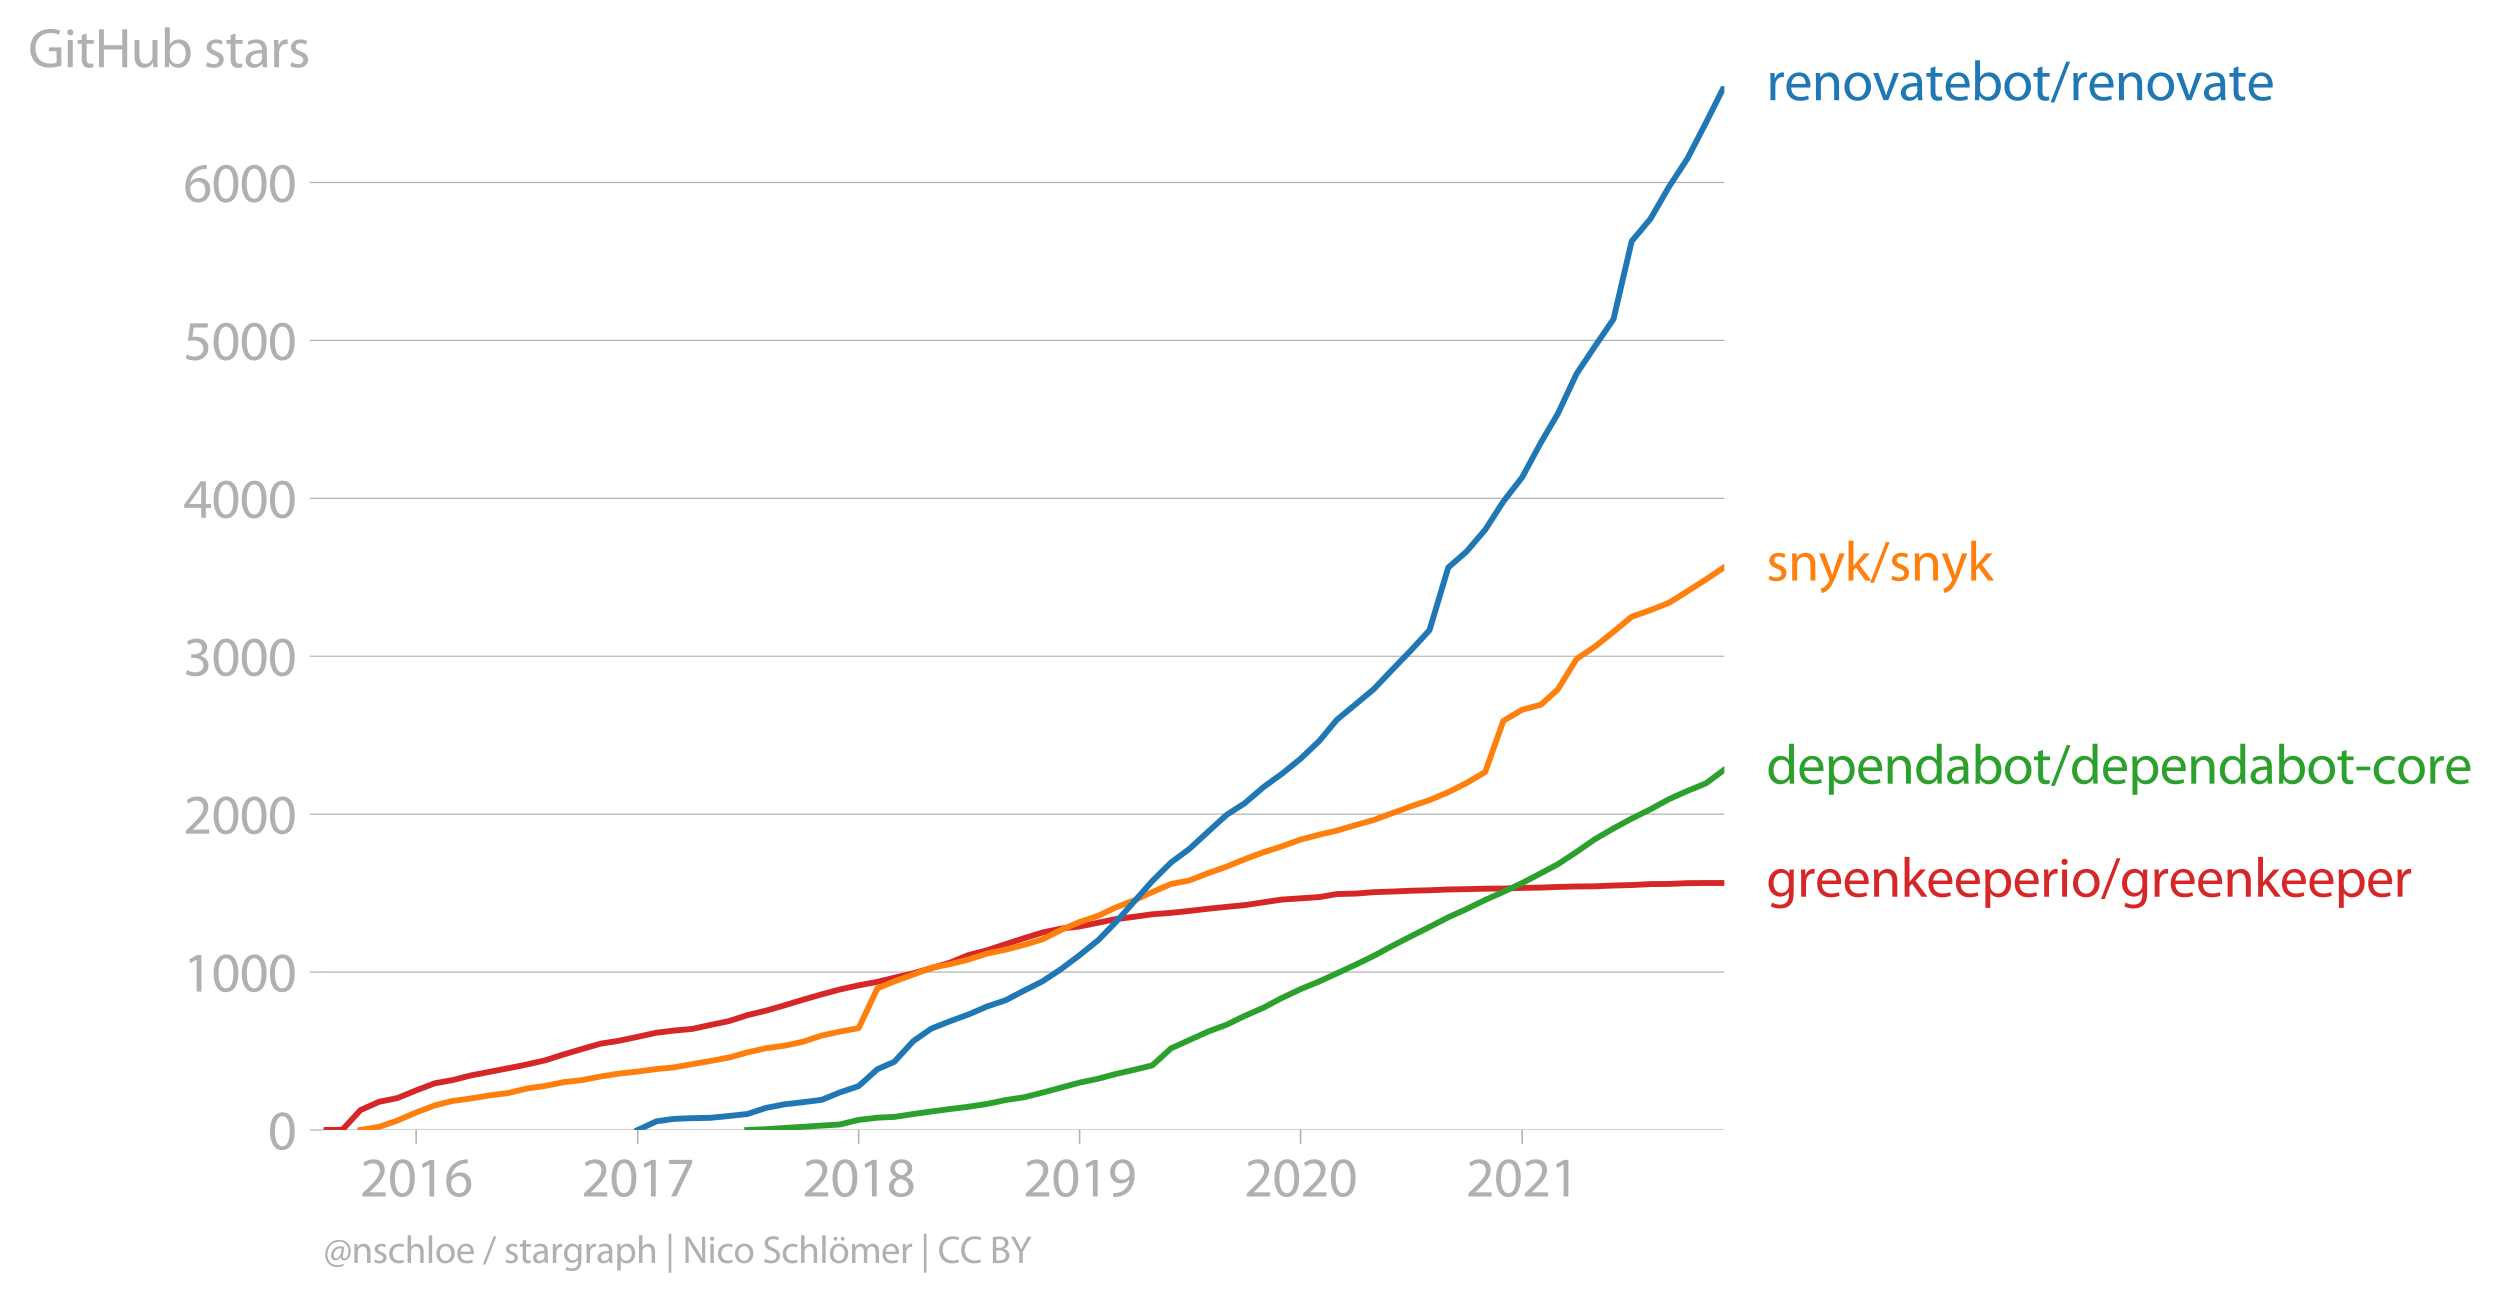 <svg xmlns:xlink="http://www.w3.org/1999/xlink" width="849.792" height="442.139" viewBox="0 0 637.344 331.604" xmlns="http://www.w3.org/2000/svg"><defs><style>*{stroke-linejoin:round;stroke-linecap:butt}</style></defs><g id="figure_1"><path d="M0 331.604h637.344V0H0v331.604z" style="fill:none" id="patch_1"/><g id="axes_1"><path d="M82.476 288.077h357.12V21.965H82.476v266.112z" style="fill:none" id="patch_2"/><g id="matplotlib.axis_1"><g id="xtick_1"><g id="line2d_1"><defs><path id="mc7e3eb0021" d="M0 0v3.5" style="stroke:#b0b0b0;stroke-width:.4"/></defs><use xlink:href="#mc7e3eb0021" x="106.089" y="288.077" style="fill:#b0b0b0;stroke:#b0b0b0;stroke-width:.4"/></g><g style="fill:#b0b0b0" transform="matrix(.14 0 0 -.14 91.726 305.017)" id="text_1"><defs><path id="MyriadPro-Regular-32" d="M2944 0v467H1075v13l333 307c877 845 1434 1466 1434 2234 0 595-378 1209-1274 1209-480 0-890-179-1178-422l180-397c192 160 505 352 883 352 621 0 825-390 825-813-6-627-486-1164-1548-2176L288 346V0h2656z" transform="scale(.016)"/><path id="MyriadPro-Regular-30" d="M1677 4230c-845 0-1447-768-1447-2163C243 691 794-70 1606-70c922 0 1447 780 1447 2195 0 1325-499 2105-1376 2105zm-32-435c582 0 845-672 845-1696 0-1062-276-1734-852-1734-512 0-844 614-844 1696 0 1133 358 1734 851 1734z" transform="scale(.016)"/><path id="MyriadPro-Regular-31" d="M1510 0h544v4160h-480l-908-486 108-429 724 390h12V0z" transform="scale(.016)"/><path id="MyriadPro-Regular-36" d="M2662 4224c-102 0-243-6-409-32-525-64-986-275-1331-614-410-410-704-1056-704-1876C218 621 800-70 1690-70c864 0 1382 704 1382 1465 0 813-518 1344-1254 1344-461 0-807-217-1005-480h-19c96 685 563 1331 1446 1479 160 25 307 32 422 25v461zM1690 365c-589 0-903 505-916 1190 0 103 26 186 64 250 154 301 468 512 807 512 518 0 857-359 857-954s-326-998-806-998h-6z" transform="scale(.016)"/></defs><use xlink:href="#MyriadPro-Regular-32"/><use xlink:href="#MyriadPro-Regular-30" x="51.3"/><use xlink:href="#MyriadPro-Regular-31" x="102.6"/><use xlink:href="#MyriadPro-Regular-36" x="153.9"/></g></g><g id="xtick_2"><use xlink:href="#mc7e3eb0021" x="162.574" y="288.077" style="fill:#b0b0b0;stroke:#b0b0b0;stroke-width:.4" id="line2d_2"/><g style="fill:#b0b0b0" transform="matrix(.14 0 0 -.14 148.21 305.017)" id="text_2"><defs><path id="MyriadPro-Regular-37" d="M365 4160v-467h2035v-13L595 0h583l1811 3789v371H365z" transform="scale(.016)"/></defs><use xlink:href="#MyriadPro-Regular-32"/><use xlink:href="#MyriadPro-Regular-30" x="51.3"/><use xlink:href="#MyriadPro-Regular-31" x="102.6"/><use xlink:href="#MyriadPro-Regular-37" x="153.9"/></g></g><g id="xtick_3"><use xlink:href="#mc7e3eb0021" x="218.904" y="288.077" style="fill:#b0b0b0;stroke:#b0b0b0;stroke-width:.4" id="line2d_3"/><g style="fill:#b0b0b0" transform="matrix(.14 0 0 -.14 204.541 305.017)" id="text_3"><defs><path id="MyriadPro-Regular-38" d="M1062 2170c-512-218-825-589-825-1114C237 448 762-70 1632-70c794 0 1414 486 1414 1209 0 506-320 871-838 1075v20c512 243 685 620 685 972 0 519-403 1024-1210 1024-729 0-1286-448-1286-1107 0-358 198-717 659-934l6-19zm583-1831c-531 0-851 371-832 794 0 397 262 717 749 857 563-160 915-403 915-908 0-423-327-743-832-743zm6 3488c506 0 704-345 704-678 0-378-275-634-633-755-480 128-794 352-794 768 0 358 256 665 723 665z" transform="scale(.016)"/></defs><use xlink:href="#MyriadPro-Regular-32"/><use xlink:href="#MyriadPro-Regular-30" x="51.3"/><use xlink:href="#MyriadPro-Regular-31" x="102.6"/><use xlink:href="#MyriadPro-Regular-38" x="153.9"/></g></g><g id="xtick_4"><use xlink:href="#mc7e3eb0021" x="275.235" y="288.077" style="fill:#b0b0b0;stroke:#b0b0b0;stroke-width:.4" id="line2d_4"/><g style="fill:#b0b0b0" transform="matrix(.14 0 0 -.14 260.872 305.017)" id="text_4"><defs><path id="MyriadPro-Regular-39" d="M614-64c135-6 314 0 519 32 448 51 889 243 1209 557 410 397 717 1037 717 1952 0 1062-525 1753-1376 1753S262 3539 262 2752c0-710 480-1274 1229-1274 416 0 749 167 979 448h20c-77-492-276-857-551-1107-237-224-544-358-870-403-192-19-333-32-455-19V-64zm1024 3866c589 0 852-544 852-1255 0-89-20-153-52-205-147-249-441-435-819-435-486 0-800 365-800 883 0 589 339 1012 813 1012h6z" transform="scale(.016)"/></defs><use xlink:href="#MyriadPro-Regular-32"/><use xlink:href="#MyriadPro-Regular-30" x="51.3"/><use xlink:href="#MyriadPro-Regular-31" x="102.6"/><use xlink:href="#MyriadPro-Regular-39" x="153.9"/></g></g><g id="xtick_5"><use xlink:href="#mc7e3eb0021" x="331.565" y="288.077" style="fill:#b0b0b0;stroke:#b0b0b0;stroke-width:.4" id="line2d_5"/><g style="fill:#b0b0b0" transform="matrix(.14 0 0 -.14 317.202 305.017)" id="text_5"><use xlink:href="#MyriadPro-Regular-32"/><use xlink:href="#MyriadPro-Regular-30" x="51.3"/><use xlink:href="#MyriadPro-Regular-32" x="102.6"/><use xlink:href="#MyriadPro-Regular-30" x="153.9"/></g></g><g id="xtick_6"><use xlink:href="#mc7e3eb0021" x="388.05" y="288.077" style="fill:#b0b0b0;stroke:#b0b0b0;stroke-width:.4" id="line2d_6"/><g style="fill:#b0b0b0" transform="matrix(.14 0 0 -.14 373.687 305.017)" id="text_6"><use xlink:href="#MyriadPro-Regular-32"/><use xlink:href="#MyriadPro-Regular-30" x="51.3"/><use xlink:href="#MyriadPro-Regular-32" x="102.6"/><use xlink:href="#MyriadPro-Regular-31" x="153.9"/></g></g></g><g id="matplotlib.axis_2"><g id="ytick_1"><path d="M82.476 288.077h357.12" clip-path="url(#p1c2217ddff)" style="fill:none;stroke:#b0b0b0;stroke-width:.3;stroke-linecap:square" id="line2d_7"/><g id="line2d_8"><defs><path id="m89badb1b25" d="M0 0h-3.5" style="stroke:#b0b0b0;stroke-width:.3"/></defs><use xlink:href="#m89badb1b25" x="82.476" y="288.077" style="fill:#b0b0b0;stroke:#b0b0b0;stroke-width:.3"/></g><use xlink:href="#MyriadPro-Regular-30" style="fill:#b0b0b0" transform="matrix(.14 0 0 -.14 68.295 293.047)" id="text_7"/></g><g id="ytick_2"><path d="M82.476 247.818h357.12" clip-path="url(#p1c2217ddff)" style="fill:none;stroke:#b0b0b0;stroke-width:.3;stroke-linecap:square" id="line2d_9"/><use xlink:href="#m89badb1b25" x="82.476" y="247.818" style="fill:#b0b0b0;stroke:#b0b0b0;stroke-width:.3" id="line2d_10"/><g style="fill:#b0b0b0" transform="matrix(.14 0 0 -.14 46.75 252.788)" id="text_8"><use xlink:href="#MyriadPro-Regular-31"/><use xlink:href="#MyriadPro-Regular-30" x="51.3"/><use xlink:href="#MyriadPro-Regular-30" x="102.6"/><use xlink:href="#MyriadPro-Regular-30" x="153.9"/></g></g><g id="ytick_3"><path d="M82.476 207.559h357.12" clip-path="url(#p1c2217ddff)" style="fill:none;stroke:#b0b0b0;stroke-width:.3;stroke-linecap:square" id="line2d_11"/><use xlink:href="#m89badb1b25" x="82.476" y="207.559" style="fill:#b0b0b0;stroke:#b0b0b0;stroke-width:.3" id="line2d_12"/><g style="fill:#b0b0b0" transform="matrix(.14 0 0 -.14 46.75 212.529)" id="text_9"><use xlink:href="#MyriadPro-Regular-32"/><use xlink:href="#MyriadPro-Regular-30" x="51.3"/><use xlink:href="#MyriadPro-Regular-30" x="102.6"/><use xlink:href="#MyriadPro-Regular-30" x="153.9"/></g></g><g id="ytick_4"><path d="M82.476 167.3h357.12" clip-path="url(#p1c2217ddff)" style="fill:none;stroke:#b0b0b0;stroke-width:.3;stroke-linecap:square" id="line2d_13"/><use xlink:href="#m89badb1b25" x="82.476" y="167.3" style="fill:#b0b0b0;stroke:#b0b0b0;stroke-width:.3" id="line2d_14"/><g style="fill:#b0b0b0" transform="matrix(.14 0 0 -.14 46.75 172.27)" id="text_10"><defs><path id="MyriadPro-Regular-33" d="M269 211C474 77 883-70 1350-70c999 0 1517 582 1517 1248 0 582-416 966-928 1068v13c512 186 768 551 768 979 0 506-371 992-1190 992-448 0-871-160-1088-320l147-409c179 128 499 275 832 275 518 0 730-294 730-627 0-493-519-704-928-704H896v-423h314c544 0 1068-249 1075-832 6-345-218-806-941-806-390 0-762 160-922 262L269 211z" transform="scale(.016)"/></defs><use xlink:href="#MyriadPro-Regular-33"/><use xlink:href="#MyriadPro-Regular-30" x="51.3"/><use xlink:href="#MyriadPro-Regular-30" x="102.6"/><use xlink:href="#MyriadPro-Regular-30" x="153.9"/></g></g><g id="ytick_5"><path d="M82.476 127.04h357.12" clip-path="url(#p1c2217ddff)" style="fill:none;stroke:#b0b0b0;stroke-width:.3;stroke-linecap:square" id="line2d_15"/><use xlink:href="#m89badb1b25" x="82.476" y="127.041" style="fill:#b0b0b0;stroke:#b0b0b0;stroke-width:.3" id="line2d_16"/><g style="fill:#b0b0b0" transform="matrix(.14 0 0 -.14 46.75 132.01)" id="text_11"><defs><path id="MyriadPro-Regular-34" d="M2560 0v1133h582v441h-582v2586h-608L96 1504v-371h1933V0h531zM666 1574v13l1017 1415c115 192 218 371 346 614h19c-13-218-19-435-19-653V1574H666z" transform="scale(.016)"/></defs><use xlink:href="#MyriadPro-Regular-34"/><use xlink:href="#MyriadPro-Regular-30" x="51.3"/><use xlink:href="#MyriadPro-Regular-30" x="102.6"/><use xlink:href="#MyriadPro-Regular-30" x="153.9"/></g></g><g id="ytick_6"><path d="M82.476 86.782h357.12" clip-path="url(#p1c2217ddff)" style="fill:none;stroke:#b0b0b0;stroke-width:.3;stroke-linecap:square" id="line2d_17"/><use xlink:href="#m89badb1b25" x="82.476" y="86.782" style="fill:#b0b0b0;stroke:#b0b0b0;stroke-width:.3" id="line2d_18"/><g style="fill:#b0b0b0" transform="matrix(.14 0 0 -.14 46.75 91.752)" id="text_12"><defs><path id="MyriadPro-Regular-35" d="M2771 4160H781L512 2163c154 19 339 45 576 45 832 0 1190-384 1197-922 0-556-455-902-986-902-377 0-717 128-889 230L269 186C467 58 851-70 1306-70c902 0 1548 608 1548 1420 0 525-268 884-595 1069-256 154-576 224-896 224-153 0-243-13-339-25l160 1068h1587v474z" transform="scale(.016)"/></defs><use xlink:href="#MyriadPro-Regular-35"/><use xlink:href="#MyriadPro-Regular-30" x="51.3"/><use xlink:href="#MyriadPro-Regular-30" x="102.6"/><use xlink:href="#MyriadPro-Regular-30" x="153.9"/></g></g><g id="ytick_7"><path d="M82.476 46.523h357.12" clip-path="url(#p1c2217ddff)" style="fill:none;stroke:#b0b0b0;stroke-width:.3;stroke-linecap:square" id="line2d_19"/><use xlink:href="#m89badb1b25" x="82.476" y="46.523" style="fill:#b0b0b0;stroke:#b0b0b0;stroke-width:.3" id="line2d_20"/><g style="fill:#b0b0b0" transform="matrix(.14 0 0 -.14 46.75 51.493)" id="text_13"><use xlink:href="#MyriadPro-Regular-36"/><use xlink:href="#MyriadPro-Regular-30" x="51.3"/><use xlink:href="#MyriadPro-Regular-30" x="102.6"/><use xlink:href="#MyriadPro-Regular-30" x="153.9"/></g></g><g style="fill:#b0b0b0" transform="matrix(.14 0 0 -.14 7.2 17.14)" id="text_14"><defs><path id="MyriadPro-Regular-47" d="M3770 2266H2349v-448h877V531c-128-64-378-115-743-115-1005 0-1664 646-1664 1741 0 1081 685 1734 1735 1734 435 0 723-83 953-185l135 454c-186 90-576 198-1076 198-1446 0-2329-940-2336-2227 0-672 231-1248 602-1606 422-403 960-570 1613-570 582 0 1075 147 1325 237v2074z" transform="scale(.016)"/><path id="MyriadPro-Regular-69" d="M1030 0v3098H467V0h563zM749 4320c-205 0-352-154-352-352 0-192 141-346 339-346 224 0 365 154 358 346 0 198-134 352-345 352z" transform="scale(.016)"/><path id="MyriadPro-Regular-74" d="M595 3667v-569H115v-429h480V979c0-365 58-640 218-806C947 19 1158-70 1421-70c217 0 390 38 499 83l-26 422c-83-25-172-38-326-38-314 0-422 217-422 601v1671h806v429h-806v742l-551-173z" transform="scale(.016)"/><path id="MyriadPro-Regular-48" d="M486 4314V0h557v2022h2087V0h563v4314h-563V2509H1043v1805H486z" transform="scale(.016)"/><path id="MyriadPro-Regular-75" d="M3059 3098h-563V1197c0-103-19-205-51-288-103-250-365-512-743-512-512 0-691 397-691 985v1716H448V1286C448 198 1030-70 1517-70c550 0 877 326 1024 576h13l32-506h499c-19 243-26 525-26 845v2253z" transform="scale(.016)"/><path id="MyriadPro-Regular-62" d="M467 800c0-275-13-589-25-800h486l26 512h19c230-410 589-582 1037-582 691 0 1388 550 1388 1657 7 941-537 1581-1305 1581-499 0-858-224-1056-570h-13v1946H467V800zm557 998c0 90 19 167 32 231 115 429 474 691 858 691 601 0 921-531 921-1152 0-710-352-1190-941-1190-409 0-736 268-844 659-13 64-26 134-26 205v556z" transform="scale(.016)"/><path id="MyriadPro-Regular-73" d="M250 147C467 19 781-70 1120-70c736 0 1158 390 1158 934 0 461-275 730-812 934-404 154-589 269-589 525 0 231 185 423 518 423 288 0 512-103 634-180l141 410c-173 102-448 192-762 192-666 0-1069-410-1069-909 0-371 263-678 819-877 416-153 576-300 576-569 0-256-192-461-601-461-282 0-576 115-743 224L250 147z" transform="scale(.016)"/><path id="MyriadPro-Regular-61" d="M2643 1901c0 621-230 1267-1177 1267-391 0-762-109-1018-275l128-371c218 140 518 230 806 230 634 0 704-461 704-717v-64C890 1978 224 1568 224 819c0-448 320-889 947-889 442 0 775 217 947 460h20l44-390h512c-38 211-51 474-51 742v1159zm-544-858c0-57-13-121-32-179-89-262-345-518-749-518-288 0-531 172-531 537 0 602 698 711 1312 698v-538z" transform="scale(.016)"/><path id="MyriadPro-Regular-72" d="M467 0h557v1651c0 96 13 186 26 263 76 422 358 723 755 723 77 0 134-7 192-19v531c-51 13-96 19-160 19-378 0-717-262-858-678h-25l-20 608H442c19-288 25-602 25-967V0z" transform="scale(.016)"/></defs><use xlink:href="#MyriadPro-Regular-47"/><use xlink:href="#MyriadPro-Regular-69" x="64.6"/><use xlink:href="#MyriadPro-Regular-74" x="88"/><use xlink:href="#MyriadPro-Regular-48" x="121.1"/><use xlink:href="#MyriadPro-Regular-75" x="186.3"/><use xlink:href="#MyriadPro-Regular-62" x="241.4"/><use xlink:href="#MyriadPro-Regular-20" x="298.3"/><use xlink:href="#MyriadPro-Regular-73" x="319.5"/><use xlink:href="#MyriadPro-Regular-74" x="359.1"/><use xlink:href="#MyriadPro-Regular-61" x="392.2"/><use xlink:href="#MyriadPro-Regular-72" x="440.4"/><use xlink:href="#MyriadPro-Regular-73" x="473.1"/></g></g><path d="m82.476 288.077 4.784-.04 4.63-5.033 4.785-2.134 4.63-.926 4.784-1.972 4.784-1.812 4.476-.805 4.784-1.208 4.63-.886 4.784-.925 4.63-.926 4.784-1.087 4.784-1.53 4.63-1.37 4.784-1.368 4.63-.725 4.785-1.006 4.784-1.047 4.321-.523 4.784-.443 4.63-1.006 4.784-1.007 4.63-1.49 4.785-1.167 4.784-1.369 4.63-1.409 4.784-1.369 4.63-1.248 4.784-1.046 4.784-.886 4.322-1.047 4.784-1.127 4.63-1.329 4.784-1.409 4.63-1.892 4.784-1.248 4.784-1.57 4.63-1.49 4.784-1.49 4.63-.965 4.785-.564 4.784-.966 4.321-.886 4.784-.604 4.63-.644 4.784-.362 4.63-.483 4.785-.564 4.784-.483 4.63-.443 4.784-.725 4.63-.684 4.784-.322 4.784-.322 4.476-.765 4.784-.121 4.63-.362 4.784-.161 4.63-.202 4.784-.12 4.785-.202 4.63-.08 4.784-.121 4.63-.04 4.784-.161 4.784-.08 4.321-.162 4.785-.12 4.63-.04 4.784-.202 4.63-.12 4.784-.242 4.784-.04 4.63-.202 4.784-.04h4.63" clip-path="url(#p1c2217ddff)" style="fill:none;stroke:#d62728;stroke-width:1.5;stroke-linecap:square" id="line2d_21"/><path d="m190.507 288.077 4.785-.202 4.784-.322 4.63-.281 4.784-.322 4.63-.282 4.784-1.168 4.784-.563 4.322-.202 4.784-.724 4.63-.645 4.784-.644 4.63-.563 4.784-.725 4.784-1.006 4.63-.685 4.784-1.208 4.63-1.248 4.785-1.288 4.784-1.006 4.321-1.168 4.784-1.087 4.63-1.127 4.784-4.348 4.63-2.094 4.785-2.174 4.784-1.771 4.63-2.254 4.784-2.094 4.63-2.456 4.784-2.254 4.784-1.973 4.476-2.053 4.784-2.214 4.63-2.255 4.784-2.576 4.63-2.376 4.784-2.415 4.785-2.456 4.63-2.094 4.784-2.335 4.63-2.053 4.784-2.254 4.784-2.496 4.321-2.295 4.785-3.14 4.63-3.221 4.784-2.778 4.63-2.496 4.784-2.375 4.784-2.617 4.63-2.053 4.784-1.973 4.63-3.462" clip-path="url(#p1c2217ddff)" style="fill:none;stroke:#2ca02c;stroke-width:1.5;stroke-linecap:square" id="line2d_22"/><path d="m91.89 288.077 4.785-.805 4.63-1.61 4.784-2.054 4.784-1.812 4.476-1.127 4.784-.644 4.63-.765 4.784-.604 4.63-1.127 4.784-.684 4.784-.967 4.63-.523 4.784-.926 4.63-.725 4.785-.523 4.784-.644 4.321-.403 4.784-.845 4.63-.805 4.784-.886 4.63-1.288 4.785-1.087 4.784-.645 4.63-1.006 4.784-1.57 4.63-1.007 4.784-.885 4.784-10.146 4.322-1.77 4.784-1.732 4.63-1.731 4.784-.926 4.63-1.168 4.784-1.53 4.784-1.006 4.63-1.208 4.784-1.45 4.63-2.334 4.785-2.053 4.784-1.61 4.321-2.054 4.784-1.852 4.63-2.093 4.784-2.094 4.63-.885 4.785-1.852 4.784-1.691 4.63-1.892 4.784-1.772 4.63-1.49 4.784-1.73 4.784-1.249 4.476-1.046 4.784-1.41 4.63-1.288 4.784-1.771 4.63-1.69 4.784-1.611 4.785-2.013 4.63-2.335 4.784-2.818 4.63-13.044 4.784-2.818 4.784-1.289 4.321-3.905 4.785-7.77 4.63-3.1 4.784-3.824 4.63-3.825 4.784-1.69 4.784-1.893 4.63-2.899 4.784-3.06 4.63-3.1" clip-path="url(#p1c2217ddff)" style="fill:none;stroke:#ff7f0e;stroke-width:1.5;stroke-linecap:square" id="line2d_23"/><g style="fill:#1f77b4" transform="matrix(.14 0 0 -.14 450.31 25.549)" id="text_15"><defs><path id="MyriadPro-Regular-65" d="M2957 1446c6 58 19 148 19 263 0 569-269 1459-1280 1459-902 0-1453-736-1453-1670C243 563 813-70 1766-70c493 0 832 108 1031 198l-96 403c-211-89-455-160-858-160-563 0-1049 314-1062 1075h2176zM787 1850c45 390 295 915 864 915 634 0 787-557 781-915H787z" transform="scale(.016)"/><path id="MyriadPro-Regular-6e" d="M467 0h563v1862c0 96 13 192 39 263 96 313 384 576 755 576 531 0 717-416 717-915V0h563v1850c0 1062-666 1318-1094 1318-512 0-871-288-1024-582h-13l-32 512H442c19-256 25-519 25-839V0z" transform="scale(.016)"/><path id="MyriadPro-Regular-6f" d="M1779 3168c-857 0-1536-608-1536-1645C243 544 890-70 1728-70c749 0 1542 499 1542 1644 0 948-601 1594-1491 1594zm-13-422c666 0 928-666 928-1191 0-697-403-1203-940-1203-551 0-941 512-941 1190 0 589 288 1204 953 1204z" transform="scale(.016)"/><path id="MyriadPro-Regular-76" d="M83 3098 1261 0h537l1216 3098h-588l-602-1741c-102-282-192-538-262-794h-20c-64 256-147 512-249 794L685 3098H83z" transform="scale(.016)"/><path id="MyriadPro-Regular-2f" d="m422-256 1792 4640h-435L-6-256h428z" transform="scale(.016)"/></defs><use xlink:href="#MyriadPro-Regular-72"/><use xlink:href="#MyriadPro-Regular-65" x="32.7"/><use xlink:href="#MyriadPro-Regular-6e" x="82.8"/><use xlink:href="#MyriadPro-Regular-6f" x="138.3"/><use xlink:href="#MyriadPro-Regular-76" x="193.2"/><use xlink:href="#MyriadPro-Regular-61" x="241.3"/><use xlink:href="#MyriadPro-Regular-74" x="289.5"/><use xlink:href="#MyriadPro-Regular-65" x="322.6"/><use xlink:href="#MyriadPro-Regular-62" x="372.7"/><use xlink:href="#MyriadPro-Regular-6f" x="429.6"/><use xlink:href="#MyriadPro-Regular-74" x="484.5"/><use xlink:href="#MyriadPro-Regular-2f" x="517.6"/><use xlink:href="#MyriadPro-Regular-72" x="551.9"/><use xlink:href="#MyriadPro-Regular-65" x="584.6"/><use xlink:href="#MyriadPro-Regular-6e" x="634.7"/><use xlink:href="#MyriadPro-Regular-6f" x="690.2"/><use xlink:href="#MyriadPro-Regular-76" x="745.1"/><use xlink:href="#MyriadPro-Regular-61" x="793.2"/><use xlink:href="#MyriadPro-Regular-74" x="841.4"/><use xlink:href="#MyriadPro-Regular-65" x="874.5"/></g><g style="fill:#ff7f0e" transform="matrix(.14 0 0 -.14 450.31 148.017)" id="text_16"><defs><path id="MyriadPro-Regular-79" d="M58 3098 1203 243c26-70 39-115 39-147s-20-77-45-134c-128-288-320-506-474-628-166-140-352-230-493-275l141-473c141 25 416 121 691 364 384 333 660 877 1063 1940l845 2208h-596l-614-1818c-77-224-141-461-198-646h-13c-51 185-128 428-199 633L672 3098H58z" transform="scale(.016)"/><path id="MyriadPro-Regular-6b" d="M1024 4544H467V0h557v1165l288 320L2381 0h685L1702 1824l1197 1274h-678l-909-1069c-90-109-198-243-275-352h-13v2867z" transform="scale(.016)"/></defs><use xlink:href="#MyriadPro-Regular-73"/><use xlink:href="#MyriadPro-Regular-6e" x="39.6"/><use xlink:href="#MyriadPro-Regular-79" x="95.1"/><use xlink:href="#MyriadPro-Regular-6b" x="142.2"/><use xlink:href="#MyriadPro-Regular-2f" x="189.1"/><use xlink:href="#MyriadPro-Regular-73" x="223.4"/><use xlink:href="#MyriadPro-Regular-6e" x="263"/><use xlink:href="#MyriadPro-Regular-79" x="318.5"/><use xlink:href="#MyriadPro-Regular-6b" x="365.6"/></g><g style="fill:#2ca02c" transform="matrix(.14 0 0 -.14 450.31 199.79)" id="text_17"><defs><path id="MyriadPro-Regular-64" d="M2579 4544V2694h-13c-140 250-460 474-934 474-755 0-1395-634-1389-1664C243 563 819-70 1568-70c506 0 883 262 1056 608h13l25-538h506c-19 211-26 525-26 800v3744h-563zm0-3245c0-89-6-166-25-243-103-422-448-672-826-672-608 0-915 518-915 1146 0 684 345 1196 928 1196 422 0 729-294 813-652 19-71 25-167 25-237v-538z" transform="scale(.016)"/><path id="MyriadPro-Regular-70" d="M467-1267h557V416h13c185-307 544-486 953-486 730 0 1408 550 1408 1664 0 940-563 1574-1312 1574-505 0-870-224-1100-602h-13l-26 532H442c12-295 25-615 25-1012v-3353zm557 3059c0 77 19 160 38 230 109 423 468 698 852 698 595 0 921-531 921-1152 0-710-345-1197-941-1197-403 0-742 269-844 659-13 71-26 148-26 231v531z" transform="scale(.016)"/><path id="MyriadPro-Regular-2d" d="M192 1939v-416h1581v416H192z" transform="scale(.016)"/><path id="MyriadPro-Regular-63" d="M2579 538c-160-71-371-154-691-154-614 0-1075 442-1075 1158 0 647 384 1172 1094 1172 307 0 519-71 653-148l128 436c-154 76-448 160-781 160-1011 0-1664-692-1664-1645C243 570 851-70 1786-70c416 0 742 108 889 185l-96 423z" transform="scale(.016)"/></defs><use xlink:href="#MyriadPro-Regular-64"/><use xlink:href="#MyriadPro-Regular-65" x="56.4"/><use xlink:href="#MyriadPro-Regular-70" x="106.5"/><use xlink:href="#MyriadPro-Regular-65" x="163.4"/><use xlink:href="#MyriadPro-Regular-6e" x="213.5"/><use xlink:href="#MyriadPro-Regular-64" x="269"/><use xlink:href="#MyriadPro-Regular-61" x="325.4"/><use xlink:href="#MyriadPro-Regular-62" x="373.6"/><use xlink:href="#MyriadPro-Regular-6f" x="430.5"/><use xlink:href="#MyriadPro-Regular-74" x="485.4"/><use xlink:href="#MyriadPro-Regular-2f" x="518.5"/><use xlink:href="#MyriadPro-Regular-64" x="552.8"/><use xlink:href="#MyriadPro-Regular-65" x="609.2"/><use xlink:href="#MyriadPro-Regular-70" x="659.3"/><use xlink:href="#MyriadPro-Regular-65" x="716.2"/><use xlink:href="#MyriadPro-Regular-6e" x="766.3"/><use xlink:href="#MyriadPro-Regular-64" x="821.8"/><use xlink:href="#MyriadPro-Regular-61" x="878.2"/><use xlink:href="#MyriadPro-Regular-62" x="926.4"/><use xlink:href="#MyriadPro-Regular-6f" x="983.3"/><use xlink:href="#MyriadPro-Regular-74" x="1038.2"/><use xlink:href="#MyriadPro-Regular-2d" x="1071.3"/><use xlink:href="#MyriadPro-Regular-63" x="1102"/><use xlink:href="#MyriadPro-Regular-6f" x="1146.8"/><use xlink:href="#MyriadPro-Regular-72" x="1201.7"/><use xlink:href="#MyriadPro-Regular-65" x="1234.4"/></g><g style="fill:#d62728" transform="matrix(.14 0 0 -.14 450.31 228.618)" id="text_18"><defs><path id="MyriadPro-Regular-67" d="M3110 2246c0 378 13 628 26 852h-493l-25-468h-13c-135 256-429 538-967 538-710 0-1395-595-1395-1645C243 666 794 13 1562 13c480 0 812 230 985 518h13V186c0-781-422-1082-998-1082-384 0-704 115-909 243l-141-429c250-166 659-256 1030-256 391 0 826 90 1127 372 301 268 441 704 441 1414v1798zm-556-928c0-96-13-204-45-300-122-359-435-576-781-576-608 0-915 505-915 1113 0 717 384 1171 921 1171 410 0 685-268 788-595 25-77 32-160 32-256v-557z" transform="scale(.016)"/></defs><use xlink:href="#MyriadPro-Regular-67"/><use xlink:href="#MyriadPro-Regular-72" x="55.9"/><use xlink:href="#MyriadPro-Regular-65" x="88.6"/><use xlink:href="#MyriadPro-Regular-65" x="138.7"/><use xlink:href="#MyriadPro-Regular-6e" x="188.8"/><use xlink:href="#MyriadPro-Regular-6b" x="244.3"/><use xlink:href="#MyriadPro-Regular-65" x="291.2"/><use xlink:href="#MyriadPro-Regular-65" x="341.3"/><use xlink:href="#MyriadPro-Regular-70" x="391.4"/><use xlink:href="#MyriadPro-Regular-65" x="448.3"/><use xlink:href="#MyriadPro-Regular-72" x="498.4"/><use xlink:href="#MyriadPro-Regular-69" x="531.1"/><use xlink:href="#MyriadPro-Regular-6f" x="554.5"/><use xlink:href="#MyriadPro-Regular-2f" x="609.4"/><use xlink:href="#MyriadPro-Regular-67" x="643.7"/><use xlink:href="#MyriadPro-Regular-72" x="699.6"/><use xlink:href="#MyriadPro-Regular-65" x="732.3"/><use xlink:href="#MyriadPro-Regular-65" x="782.4"/><use xlink:href="#MyriadPro-Regular-6e" x="832.5"/><use xlink:href="#MyriadPro-Regular-6b" x="888"/><use xlink:href="#MyriadPro-Regular-65" x="934.9"/><use xlink:href="#MyriadPro-Regular-65" x="985"/><use xlink:href="#MyriadPro-Regular-70" x="1035.1"/><use xlink:href="#MyriadPro-Regular-65" x="1092"/><use xlink:href="#MyriadPro-Regular-72" x="1142.1"/></g><g style="fill:#b0b0b0" transform="matrix(.097 0 0 -.097 82.476 321.975)" id="text_19"><defs><path id="MyriadPro-Regular-40" d="M2867 1632c-70-397-409-870-781-870-281 0-422 204-422 486 0 621 454 1152 1018 1152 147 0 256-26 320-45l-135-723zm384-1773c-262-147-601-224-966-224-947 0-1645 666-1645 1735 0 1299 877 2131 1920 2131 992 0 1549-672 1549-1600 0-743-365-1178-691-1171-212 6-288 230-192 716l217 1159c-166 77-409 134-685 134-889 0-1516-723-1516-1517 0-505 320-806 691-806 384 0 678 186 902 563h26c-19-390 217-563 473-563 602 0 1140 563 1140 1523 0 1069-749 1856-1863 1856-1421 0-2336-1145-2336-2464C275 96 1165-672 2214-672c429 0 788 70 1140 256l-103 275z" transform="scale(.016)"/><path id="MyriadPro-Regular-68" d="M467 0h563v1869c0 109 7 192 39 269 102 307 390 563 755 563 531 0 717-423 717-922V0h563v1843c0 1069-666 1325-1082 1325-211 0-409-64-576-160-172-96-313-237-403-397h-13v1933H467V0z" transform="scale(.016)"/><path id="MyriadPro-Regular-6c" d="M467 0h563v4544H467V0z" transform="scale(.016)"/><path id="MyriadPro-Regular-7c" d="M550 4800v-6400h429v6400H550z" transform="scale(.016)"/><path id="MyriadPro-Regular-4e" d="M1011 0v1843c0 717-13 1235-45 1779l20 7c217-467 505-960 806-1440L3162 0h563v4314h-525V2509c0-672 13-1197 64-1773l-13-6c-205 441-454 896-774 1401L1094 4314H486V0h525z" transform="scale(.016)"/><path id="MyriadPro-Regular-53" d="M269 211C499 58 954-70 1370-70c1017 0 1510 582 1510 1248 0 633-371 985-1101 1267-595 230-857 429-857 832 0 294 224 646 812 646 391 0 679-128 820-205l153 455c-192 109-512 211-953 211-839 0-1396-499-1396-1171 0-608 436-973 1140-1223 582-224 812-454 812-857 0-435-332-736-902-736-384 0-749 128-998 281L269 211z" transform="scale(.016)"/><path id="MyriadPro-Regular-f6" d="M1165 3648c185 0 313 154 313 326 0 186-134 327-313 327s-327-147-327-327c0-172 135-326 320-326h7zm1184 0c185 0 313 154 313 326 0 186-134 327-313 327s-320-147-320-327c0-172 128-326 313-326h7zm-570-480c-857 0-1536-608-1536-1645C243 544 890-70 1728-70c749 0 1542 499 1542 1644 0 948-601 1594-1491 1594zm-13-422c666 0 928-666 928-1191 0-697-403-1203-940-1203-551 0-941 512-941 1190 0 589 288 1204 953 1204z" transform="scale(.016)"/><path id="MyriadPro-Regular-6d" d="M467 0h551v1869c0 96 12 192 44 275 90 282 346 563 698 563 429 0 646-358 646-851V0h551v1914c0 102 19 204 45 281 96 275 345 512 665 512 455 0 672-358 672-953V0h551v1824c0 1075-608 1344-1018 1344-294 0-499-77-685-218-128-96-249-230-345-403h-13c-135 365-455 621-877 621-512 0-800-275-973-570h-19l-26 500H442c19-256 25-519 25-839V0z" transform="scale(.016)"/><path id="MyriadPro-Regular-43" d="M3386 582c-224-108-570-179-909-179-1050 0-1658 679-1658 1735 0 1132 672 1779 1683 1779 359 0 660-77 871-179l134 454c-147 77-486 192-1024 192-1337 0-2253-915-2253-2266C230 704 1146-70 2362-70c524 0 934 108 1139 211l-115 441z" transform="scale(.016)"/><path id="MyriadPro-Regular-42" d="M486 13c186-26 480-51 864-51 704 0 1191 128 1492 403 217 211 364 493 364 864 0 640-480 979-889 1081v13c454 167 729 531 729 947 0 340-134 596-358 762-269 218-627 314-1184 314-390 0-774-39-1018-90V13zm557 3865c90 20 237 39 493 39 563 0 947-199 947-704 0-416-345-723-934-723h-506v1388zm0-1811h461c608 0 1114-243 1114-832 0-627-532-838-1108-838-198 0-358 6-467 25v1645z" transform="scale(.016)"/><path id="MyriadPro-Regular-59" d="M2010 0v1837l1446 2477h-634l-620-1191c-167-326-314-608-436-889h-12c-135 300-263 563-429 889L717 4314H83l1363-2484V0h564z" transform="scale(.016)"/></defs><use xlink:href="#MyriadPro-Regular-40"/><use xlink:href="#MyriadPro-Regular-6e" x="73.7"/><use xlink:href="#MyriadPro-Regular-73" x="129.2"/><use xlink:href="#MyriadPro-Regular-63" x="168.8"/><use xlink:href="#MyriadPro-Regular-68" x="213.6"/><use xlink:href="#MyriadPro-Regular-6c" x="269.1"/><use xlink:href="#MyriadPro-Regular-6f" x="292.7"/><use xlink:href="#MyriadPro-Regular-65" x="347.6"/><use xlink:href="#MyriadPro-Regular-20" x="397.7"/><use xlink:href="#MyriadPro-Regular-2f" x="418.9"/><use xlink:href="#MyriadPro-Regular-20" x="453.2"/><use xlink:href="#MyriadPro-Regular-73" x="474.4"/><use xlink:href="#MyriadPro-Regular-74" x="514"/><use xlink:href="#MyriadPro-Regular-61" x="547.1"/><use xlink:href="#MyriadPro-Regular-72" x="595.3"/><use xlink:href="#MyriadPro-Regular-67" x="628"/><use xlink:href="#MyriadPro-Regular-72" x="683.9"/><use xlink:href="#MyriadPro-Regular-61" x="716.6"/><use xlink:href="#MyriadPro-Regular-70" x="764.8"/><use xlink:href="#MyriadPro-Regular-68" x="821.7"/><use xlink:href="#MyriadPro-Regular-20" x="877.2"/><use xlink:href="#MyriadPro-Regular-7c" x="898.4"/><use xlink:href="#MyriadPro-Regular-20" x="922.3"/><use xlink:href="#MyriadPro-Regular-4e" x="943.5"/><use xlink:href="#MyriadPro-Regular-69" x="1009.3"/><use xlink:href="#MyriadPro-Regular-63" x="1032.7"/><use xlink:href="#MyriadPro-Regular-6f" x="1077.5"/><use xlink:href="#MyriadPro-Regular-20" x="1132.4"/><use xlink:href="#MyriadPro-Regular-53" x="1153.6"/><use xlink:href="#MyriadPro-Regular-63" x="1202.9"/><use xlink:href="#MyriadPro-Regular-68" x="1247.7"/><use xlink:href="#MyriadPro-Regular-6c" x="1303.2"/><use xlink:href="#MyriadPro-Regular-f6" x="1326.8"/><use xlink:href="#MyriadPro-Regular-6d" x="1381.7"/><use xlink:href="#MyriadPro-Regular-65" x="1465.1"/><use xlink:href="#MyriadPro-Regular-72" x="1515.2"/><use xlink:href="#MyriadPro-Regular-20" x="1547.9"/><use xlink:href="#MyriadPro-Regular-7c" x="1569.1"/><use xlink:href="#MyriadPro-Regular-20" x="1593"/><use xlink:href="#MyriadPro-Regular-43" x="1614.2"/><use xlink:href="#MyriadPro-Regular-43" x="1672.2"/><use xlink:href="#MyriadPro-Regular-20" x="1730.2"/><use xlink:href="#MyriadPro-Regular-42" x="1751.4"/><use xlink:href="#MyriadPro-Regular-59" x="1805.6"/></g><path d="m162.574 288.077 4.784-2.214 4.321-.604 4.784-.202 4.63-.08 4.784-.483 4.63-.483 4.785-1.57 4.784-.926 4.63-.524 4.784-.604 4.63-1.892 4.784-1.61 4.784-4.308 4.322-1.892 4.784-5.234 4.63-3.22 4.784-1.893 4.63-1.69 4.784-2.054 4.784-1.61 4.63-2.416 4.784-2.415 4.63-3.06 4.785-3.583 4.784-3.865 4.321-4.428 4.784-5.355 4.63-5.233 4.784-4.751 4.63-3.422 4.785-4.388 4.784-4.348 4.63-2.98 4.784-4.106 4.63-3.341 4.784-3.865 4.784-4.55 4.476-5.394 4.784-3.945 4.63-3.865 4.784-5.033 4.63-4.79 4.784-5.194 4.785-15.983 4.63-4.026 4.784-5.596 4.63-7.206 4.784-6.16 4.784-8.857 4.321-7.367 4.785-10.186 4.63-6.924 4.784-7.005 4.63-19.848 4.784-5.717 4.784-8.253 4.63-7.085 4.784-9.26 4.63-9.22" clip-path="url(#p1c2217ddff)" style="fill:none;stroke:#1f77b4;stroke-width:1.5;stroke-linecap:square" id="line2d_24"/></g></g><defs><clipPath id="p1c2217ddff"><path d="M82.476 21.965h357.12v266.112H82.476z"/></clipPath></defs></svg>